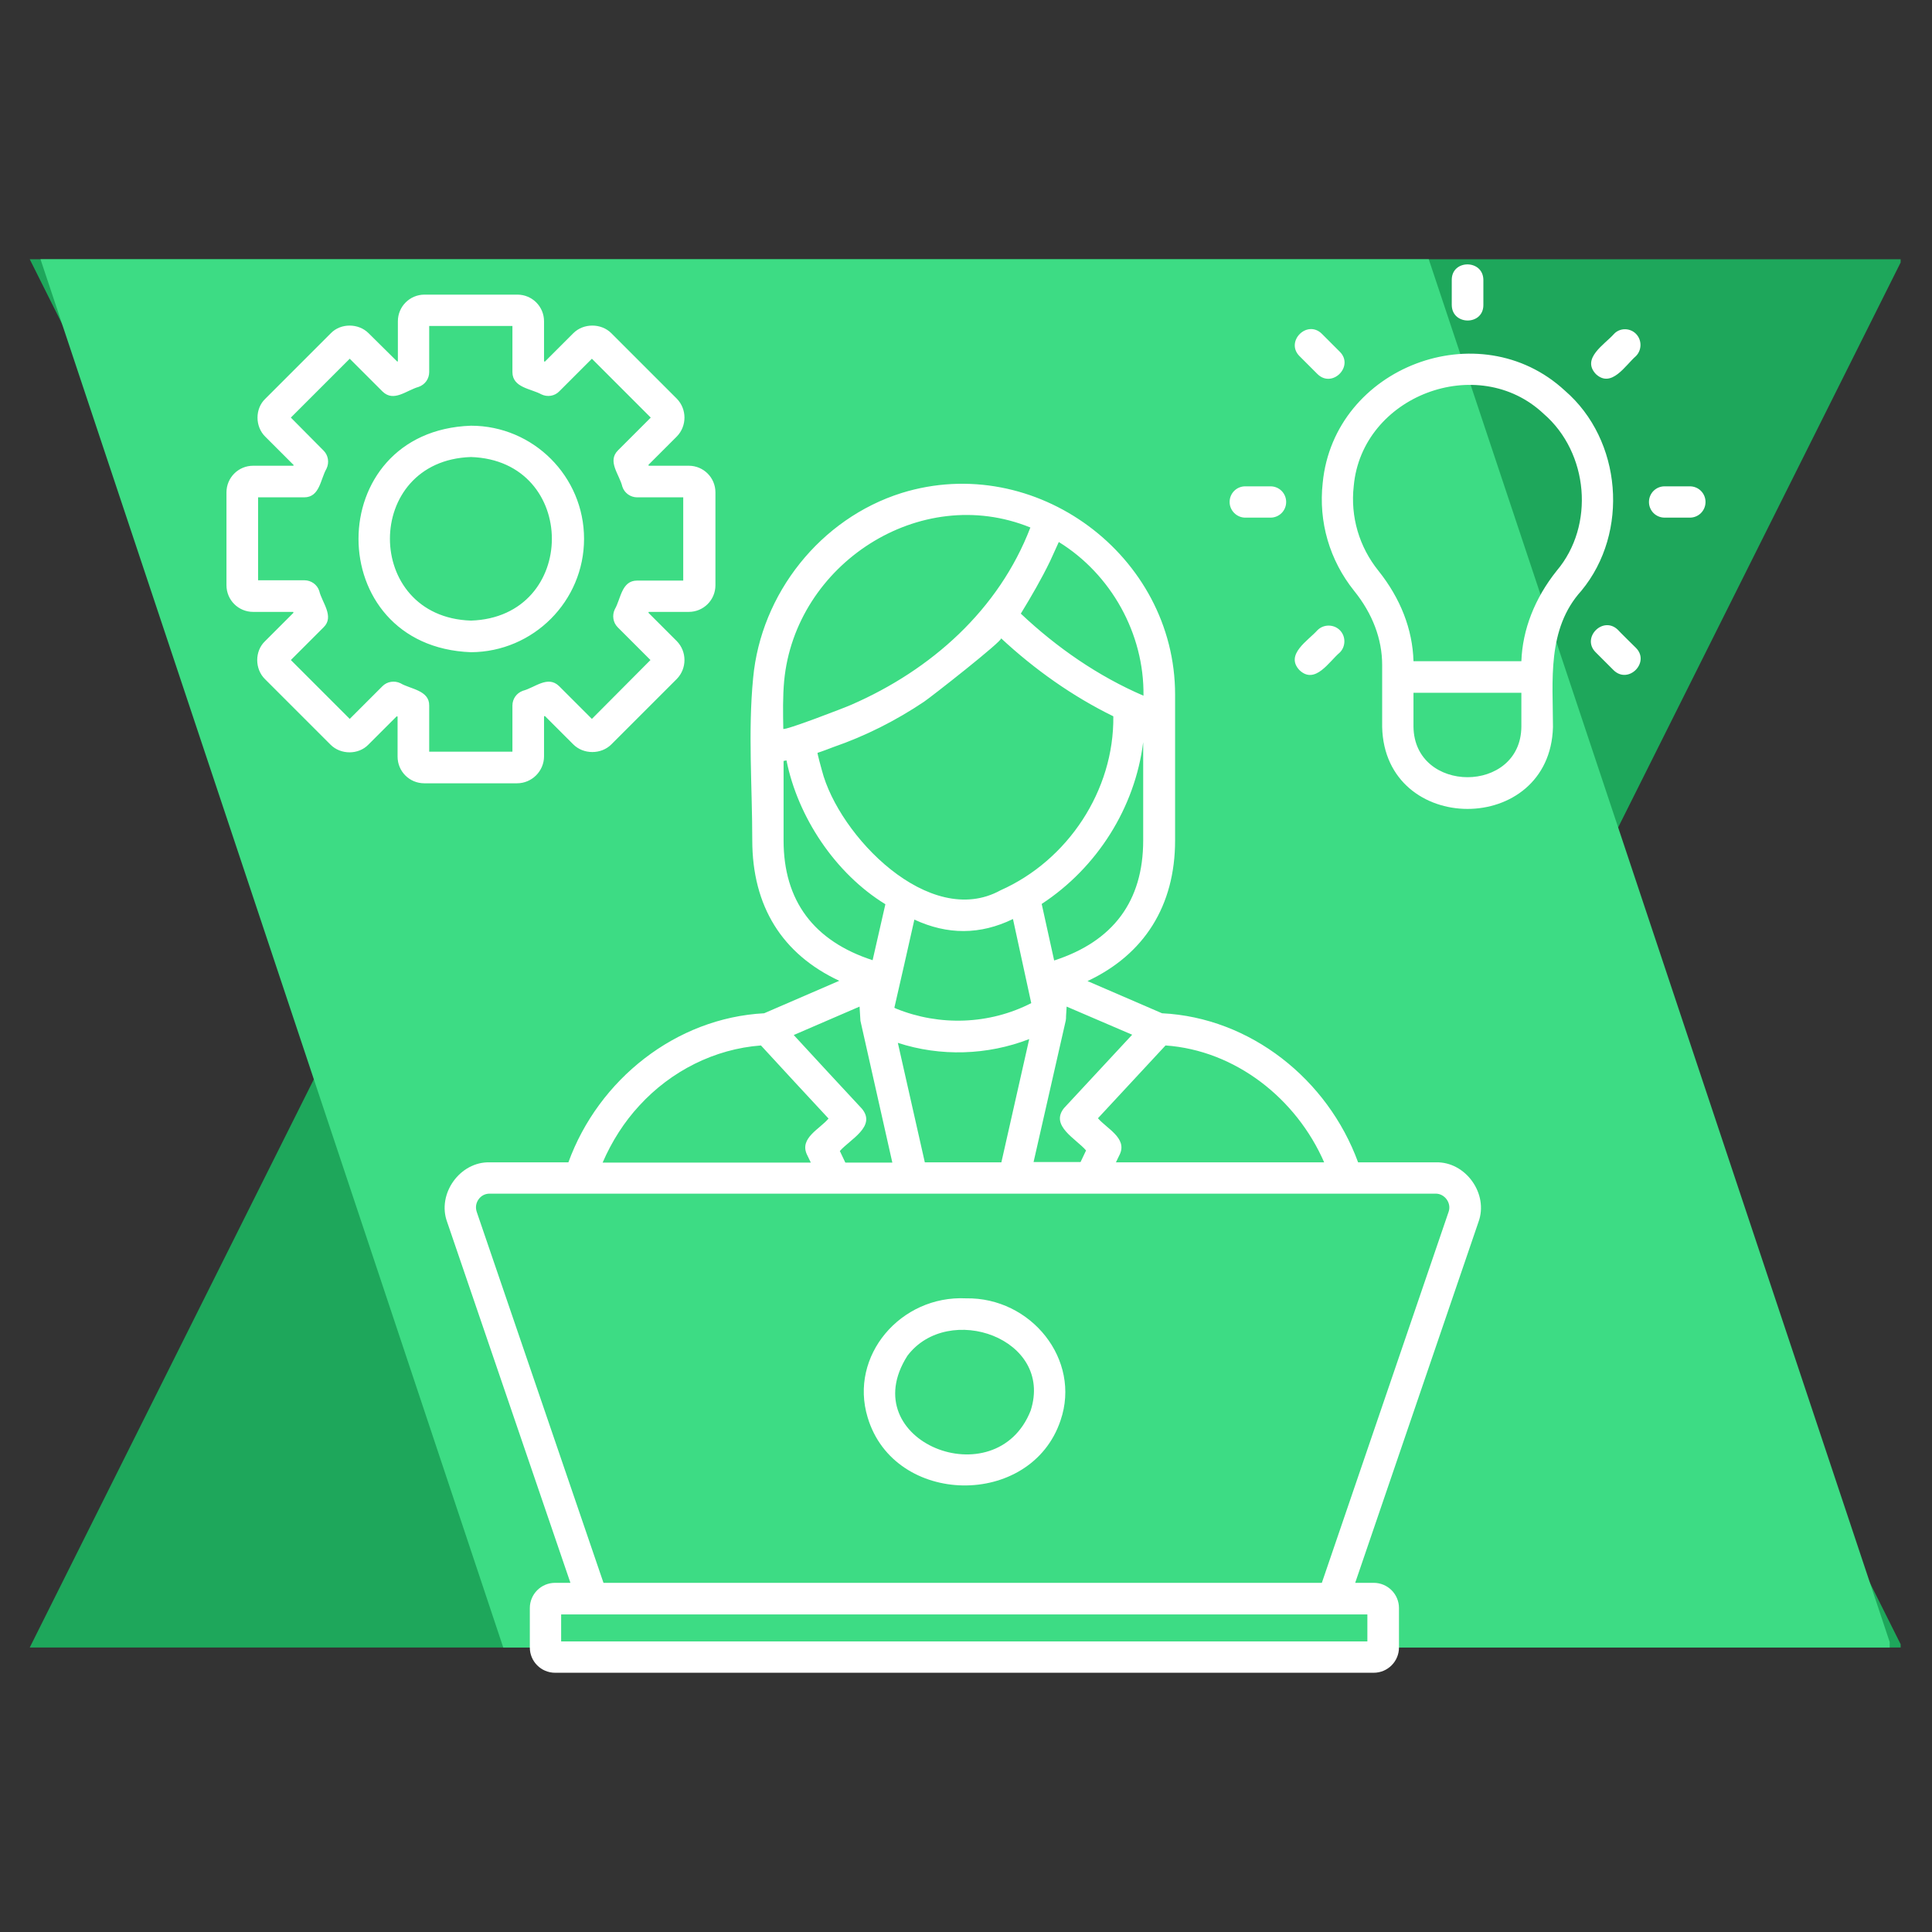 <svg xmlns="http://www.w3.org/2000/svg" xmlns:xlink="http://www.w3.org/1999/xlink" width="1080" zoomAndPan="magnify" viewBox="0 0 810 810" height="1080" preserveAspectRatio="xMidYMid meet" version="1.0"><rect x="0" y="0" width="810" height="810" fill="#333333" stroke="none"/><defs><clipPath id="4d2a9a7c10"><path d="M 12.473 108.691 L 797 108.691 L 797 690.719 L 12.473 690.719 Z M 12.473 108.691 " clip-rule="nonzero"/></clipPath><clipPath id="ce913332ab"><path d="M 797.527 108.691 L 12.473 108.691 L 157.98 399.703 L 12.473 690.719 L 797.527 690.719 L 652.02 399.703 Z M 797.527 108.691 " clip-rule="nonzero"/></clipPath><clipPath id="46492bae8a"><path d="M 16.98 108.691 L 793 108.691 L 793 690.719 L 16.98 690.719 Z M 16.98 108.691 " clip-rule="nonzero"/></clipPath><clipPath id="c595055dcf"><path d="M 599.012 108.691 L 16.98 108.691 L 210.988 690.719 L 793.02 690.719 Z M 599.012 108.691 " clip-rule="nonzero"/></clipPath><clipPath id="a419d02cf9"><path d="M 94.727 110 L 714.977 110 L 714.977 701.191 L 94.727 701.191 Z M 94.727 110 " clip-rule="nonzero"/></clipPath></defs><g clip-path="url(#4d2a9a7c10)"><g clip-path="url(#ce913332ab)"><path fill="#1ea75b" d="M 12.473 108.691 L 796.852 108.691 L 796.852 690.719 L 12.473 690.719 Z M 12.473 108.691 " fill-opacity="1" fill-rule="nonzero"/></g></g><g clip-path="url(#46492bae8a)"><g clip-path="url(#c595055dcf)"><path fill="#3ddc84" d="M 16.98 108.691 L 792.262 108.691 L 792.262 690.719 L 16.98 690.719 Z M 16.98 108.691 " fill-opacity="1" fill-rule="nonzero"/></g></g><g clip-path="url(#a419d02cf9)"><path fill="#ffffff" d="M 228.09 317.09 L 228.09 300.312 L 228.453 300.191 L 240.371 312.105 C 244.625 316.359 252.043 316.359 256.297 312.105 L 283.777 284.625 C 288.031 280.25 288.031 273.199 283.777 268.82 L 271.859 256.906 L 271.98 256.539 L 288.762 256.539 C 294.961 256.539 299.949 251.555 299.949 245.355 L 299.949 206.445 C 299.949 200.246 294.961 195.262 288.762 195.262 L 271.98 195.262 L 271.859 194.895 L 283.777 182.98 C 288.031 178.602 288.031 171.551 283.777 167.172 L 256.297 139.695 C 252.043 135.438 244.625 135.438 240.371 139.695 L 228.453 151.609 C 228.332 151.609 228.211 151.488 228.09 151.488 L 228.09 134.711 C 228.09 128.508 223.105 123.523 216.902 123.523 L 177.996 123.523 C 171.793 123.523 166.809 128.508 166.809 134.711 L 166.809 151.488 C 166.688 151.488 166.566 151.609 166.566 151.609 L 154.527 139.695 C 150.273 135.438 142.855 135.438 138.723 139.695 L 111.242 167.172 C 106.867 171.309 106.867 178.844 111.242 183.102 C 111.242 183.102 123.16 195.016 123.16 195.016 L 122.914 195.262 L 106.137 195.262 C 99.938 195.262 94.949 200.246 94.949 206.445 L 94.949 245.355 C 94.949 251.555 99.938 256.539 106.137 256.539 L 122.914 256.539 L 123.039 256.906 L 111.121 268.82 C 106.746 272.953 106.746 280.492 111.121 284.75 C 111.121 284.75 138.602 312.227 138.602 312.227 C 142.855 316.484 150.273 316.484 154.406 312.227 L 166.324 300.312 C 166.445 300.312 166.566 300.434 166.688 300.434 L 166.688 317.211 C 166.688 323.414 171.672 328.398 177.875 328.398 L 216.781 328.398 C 222.984 328.398 228.09 323.293 228.09 317.09 Z M 214.836 315.145 L 179.941 315.145 L 179.941 295.812 C 180.062 289.367 171.914 288.883 167.902 286.449 C 165.352 285.234 162.309 285.723 160.363 287.668 L 146.625 301.406 L 121.941 276.723 L 135.684 262.984 C 140.305 258.484 134.953 252.527 133.859 247.785 C 133.008 245.109 130.453 243.285 127.656 243.285 L 108.203 243.285 L 108.203 208.512 L 127.535 208.512 C 134.102 208.512 134.344 200.852 136.898 196.477 C 138.113 193.922 137.629 190.883 135.684 188.938 L 121.941 175.078 L 146.625 150.395 L 160.363 164.133 C 165.105 168.754 170.336 163.648 175.562 162.188 C 178.238 161.215 179.941 158.785 179.941 155.988 L 179.941 136.656 L 214.836 136.656 L 214.836 155.988 C 214.836 162.555 222.617 162.918 226.996 165.348 C 229.547 166.566 232.586 166.078 234.535 164.012 L 248.152 150.395 L 272.832 175.078 L 259.094 188.816 C 254.473 193.438 259.703 198.906 260.918 204.016 C 261.77 206.688 264.32 208.512 267.117 208.512 L 286.449 208.512 L 286.449 243.41 L 267.117 243.41 C 260.555 243.41 260.309 251.07 257.758 255.445 C 256.539 258 257.027 261.039 258.973 262.984 L 272.711 276.723 L 248.152 301.406 L 234.41 287.668 C 229.668 283.047 224.32 288.273 219.215 289.613 C 216.539 290.586 214.836 293.016 214.836 295.812 Z M 244.867 225.898 C 244.867 199.758 223.59 178.48 197.449 178.48 C 134.59 180.668 134.59 271.129 197.449 273.441 C 223.59 273.32 244.867 252.043 244.867 225.898 Z M 197.449 260.188 C 152.219 258.73 152.098 193.07 197.449 191.613 C 242.68 193.07 242.68 258.73 197.449 260.188 Z M 601.969 487.312 L 569.387 487.312 C 556.617 452.418 524.156 426.641 487.191 424.816 C 487.191 424.816 455.945 411.32 455.945 411.32 C 479.773 400.133 492.664 379.707 492.664 352.352 C 492.664 352.352 492.664 291.191 492.664 291.191 C 492.664 232.832 434.059 189.301 378.008 206.688 C 343.961 217.391 319.035 248.879 315.754 284.262 C 313.566 306.754 315.391 329.734 315.391 352.23 C 315.391 379.953 327.914 400.012 351.863 411.199 L 320.375 424.816 C 283.41 426.762 250.949 452.539 238.301 487.312 L 205.352 487.312 C 192.828 486.949 183.102 500.566 187.48 512.359 C 187.48 512.359 239.152 663.613 239.152 663.613 L 232.711 663.613 C 226.875 663.613 222.133 668.355 222.133 674.191 L 222.133 690.73 C 222.133 696.566 226.875 701.309 232.711 701.309 L 575.949 701.309 C 581.785 701.309 586.527 696.566 586.527 690.73 L 586.527 674.191 C 586.527 668.355 581.785 663.613 575.949 663.613 L 568.168 663.613 L 619.844 512.359 C 624.223 500.566 614.492 486.949 601.969 487.312 Z M 488.652 438.312 C 517.953 440.379 543.488 460.562 555.16 487.312 L 467.859 487.312 L 469.562 483.785 C 472.48 477.098 464.09 473.207 460.32 468.832 C 469.684 458.738 479.168 448.527 488.652 438.312 Z M 474.668 433.812 C 465.672 443.418 455.094 454.969 446.094 464.574 C 440.137 471.992 451.203 477.465 455.336 482.328 L 453.027 487.191 L 433.328 487.191 L 446.824 427.855 C 446.945 427.25 446.945 426.641 446.945 426.031 L 447.191 422.02 Z M 375.695 422.871 C 375.453 422.75 375.211 422.629 374.965 422.508 C 376.789 414.605 381.531 393.812 383.355 385.543 C 397.219 391.988 410.957 391.988 424.695 385.301 L 432.355 420.562 C 414.848 429.559 393.934 430.289 375.695 422.871 Z M 431.504 435.637 L 419.832 487.312 L 387.734 487.312 L 376.426 437.219 C 394.301 443.055 413.996 442.445 431.504 435.637 Z M 419.469 373.266 C 389.68 389.68 351.621 350.406 344.57 322.926 C 344.328 322.195 342.625 315.754 342.746 315.633 C 345.055 314.902 347.488 313.93 349.434 313.199 C 362.809 308.578 375.574 302.137 387.367 294.23 C 390.285 292.285 420.684 268.457 419.711 267.605 C 433.695 280.613 449.621 291.922 466.766 300.312 C 467.129 331.438 447.676 360.742 419.469 373.266 Z M 479.289 352.352 C 479.289 377.762 466.766 394.664 441.961 402.688 L 436.734 378.98 C 459.957 363.781 475.883 338.613 479.289 311.133 Z M 440.258 235.262 C 441.598 232.465 442.691 229.789 443.906 227.238 C 465.793 240.734 479.773 265.66 479.41 291.68 C 460.441 283.531 443.055 271.496 427.98 257.27 C 432.355 250.098 436.613 242.801 440.258 235.262 Z M 328.762 285.477 C 333.383 236.602 385.668 202.312 431.992 221.156 C 418.738 255.688 390.41 280.859 356.973 295.449 C 354.906 296.422 328.398 306.633 328.398 305.539 C 328.277 298.973 328.156 292.043 328.762 285.477 Z M 328.52 352.352 L 328.52 319.035 L 329.734 318.793 C 334.477 342.504 350.164 366.211 371.199 379.102 C 371.199 379.344 365.848 402.324 365.848 402.566 C 341.164 394.543 328.52 377.641 328.52 352.352 Z M 360.375 422.02 C 360.496 423.113 360.621 426.883 360.742 427.977 C 360.742 427.977 374.117 487.434 374.117 487.434 L 354.418 487.434 L 352.109 482.57 C 356.363 477.707 367.551 472.234 361.348 464.82 C 351.863 454.605 342.258 444.27 332.777 433.938 Z M 268.09 463.48 C 281.344 449.012 299.582 439.773 319.035 438.312 C 328.398 448.527 337.883 458.738 347.367 468.953 C 343.719 473.332 335.207 477.098 338.246 483.91 C 338.246 483.91 339.949 487.434 339.949 487.434 L 252.648 487.434 C 256.539 478.438 261.77 470.289 268.09 463.48 Z M 573.277 676.867 L 573.277 688.176 L 235.262 688.176 L 235.262 676.867 Z M 607.32 508.105 L 554.188 663.613 L 253.016 663.613 C 253.016 663.613 199.879 508.105 199.879 508.105 C 199.273 506.281 199.516 504.457 200.609 502.875 C 201.703 501.297 203.406 500.445 205.23 500.445 L 601.969 500.445 C 605.738 500.445 608.656 504.457 607.32 508.105 Z M 405 544.336 C 377.641 543 355.879 568.41 363.781 594.309 C 374.965 631.637 432.234 632.488 444.637 595.527 C 453.391 569.992 432.234 543.852 405 544.336 Z M 432.113 591.391 C 417.645 628.109 357.578 604.281 380.438 568.41 C 397.582 545.676 441.84 561.117 432.113 591.391 Z M 656.078 163.77 C 620.332 130.695 559.293 153.797 554.551 202.434 C 552.727 218.848 557.469 234.898 567.684 247.664 C 575.465 257.27 579.477 267.969 579.477 278.789 L 579.477 304.809 C 580.57 350.527 649.875 350.648 651.09 304.809 C 651.09 285.598 648.418 263.715 663.008 247.664 C 683.191 223.227 680.031 184.438 656.078 163.77 Z M 637.84 304.688 C 637.594 332.898 592.973 332.898 592.609 304.688 C 592.609 304.688 592.609 290.461 592.609 290.461 L 637.84 290.461 Z M 652.672 239.273 C 643.434 250.824 638.324 263.957 637.84 277.211 L 592.609 277.211 C 592.242 263.836 587.137 250.824 577.895 239.273 C 569.871 229.305 566.102 216.66 567.562 203.77 C 570.965 165.957 619.602 147.477 647.199 173.496 C 666.047 189.789 668.723 220.309 652.672 239.273 Z M 544.824 280.98 C 538.625 274.414 548.473 268.578 552.363 264.199 C 554.918 261.648 559.172 261.648 561.727 264.199 C 564.277 266.754 564.277 271.008 561.727 273.562 C 557.227 277.332 551.391 287.18 544.824 280.98 Z M 685.867 139.938 C 688.418 142.492 688.418 146.746 685.867 149.301 C 681.488 153.07 675.652 162.918 669.086 156.84 C 662.887 150.273 672.734 144.438 676.625 140.059 C 679.059 137.383 683.312 137.383 685.867 139.938 Z M 515.523 210.457 C 515.523 206.812 518.441 203.895 522.086 203.895 L 532.664 203.895 C 536.312 203.895 539.23 206.812 539.23 210.457 C 539.23 214.105 536.312 217.023 532.664 217.023 L 522.086 217.023 C 518.562 217.023 515.523 214.105 515.523 210.457 Z M 715.047 210.457 C 715.047 214.105 712.129 217.023 708.48 217.023 L 697.902 217.023 C 694.254 217.023 691.336 214.105 691.336 210.457 C 691.336 206.812 694.254 203.895 697.902 203.895 L 708.48 203.895 C 712.129 203.895 715.047 206.812 715.047 210.457 Z M 544.824 149.301 C 538.746 143.219 547.984 133.859 554.188 139.938 C 554.188 139.938 561.727 147.477 561.727 147.477 C 567.805 153.555 558.562 162.918 552.363 156.84 C 552.242 156.715 544.824 149.301 544.824 149.301 Z M 685.867 271.617 C 691.945 277.695 682.703 287.059 676.504 280.98 C 676.504 280.98 668.965 273.441 668.965 273.441 C 662.887 267.359 672.125 258 678.328 264.078 C 678.328 264.199 685.867 271.617 685.867 271.617 Z M 608.656 127.902 L 608.656 117.324 C 608.656 108.691 621.789 108.691 621.91 117.324 C 621.91 117.324 621.91 127.902 621.91 127.902 C 621.91 136.531 608.781 136.531 608.656 127.902 Z M 608.656 127.902 " fill-opacity="1" fill-rule="nonzero"/></g></svg>